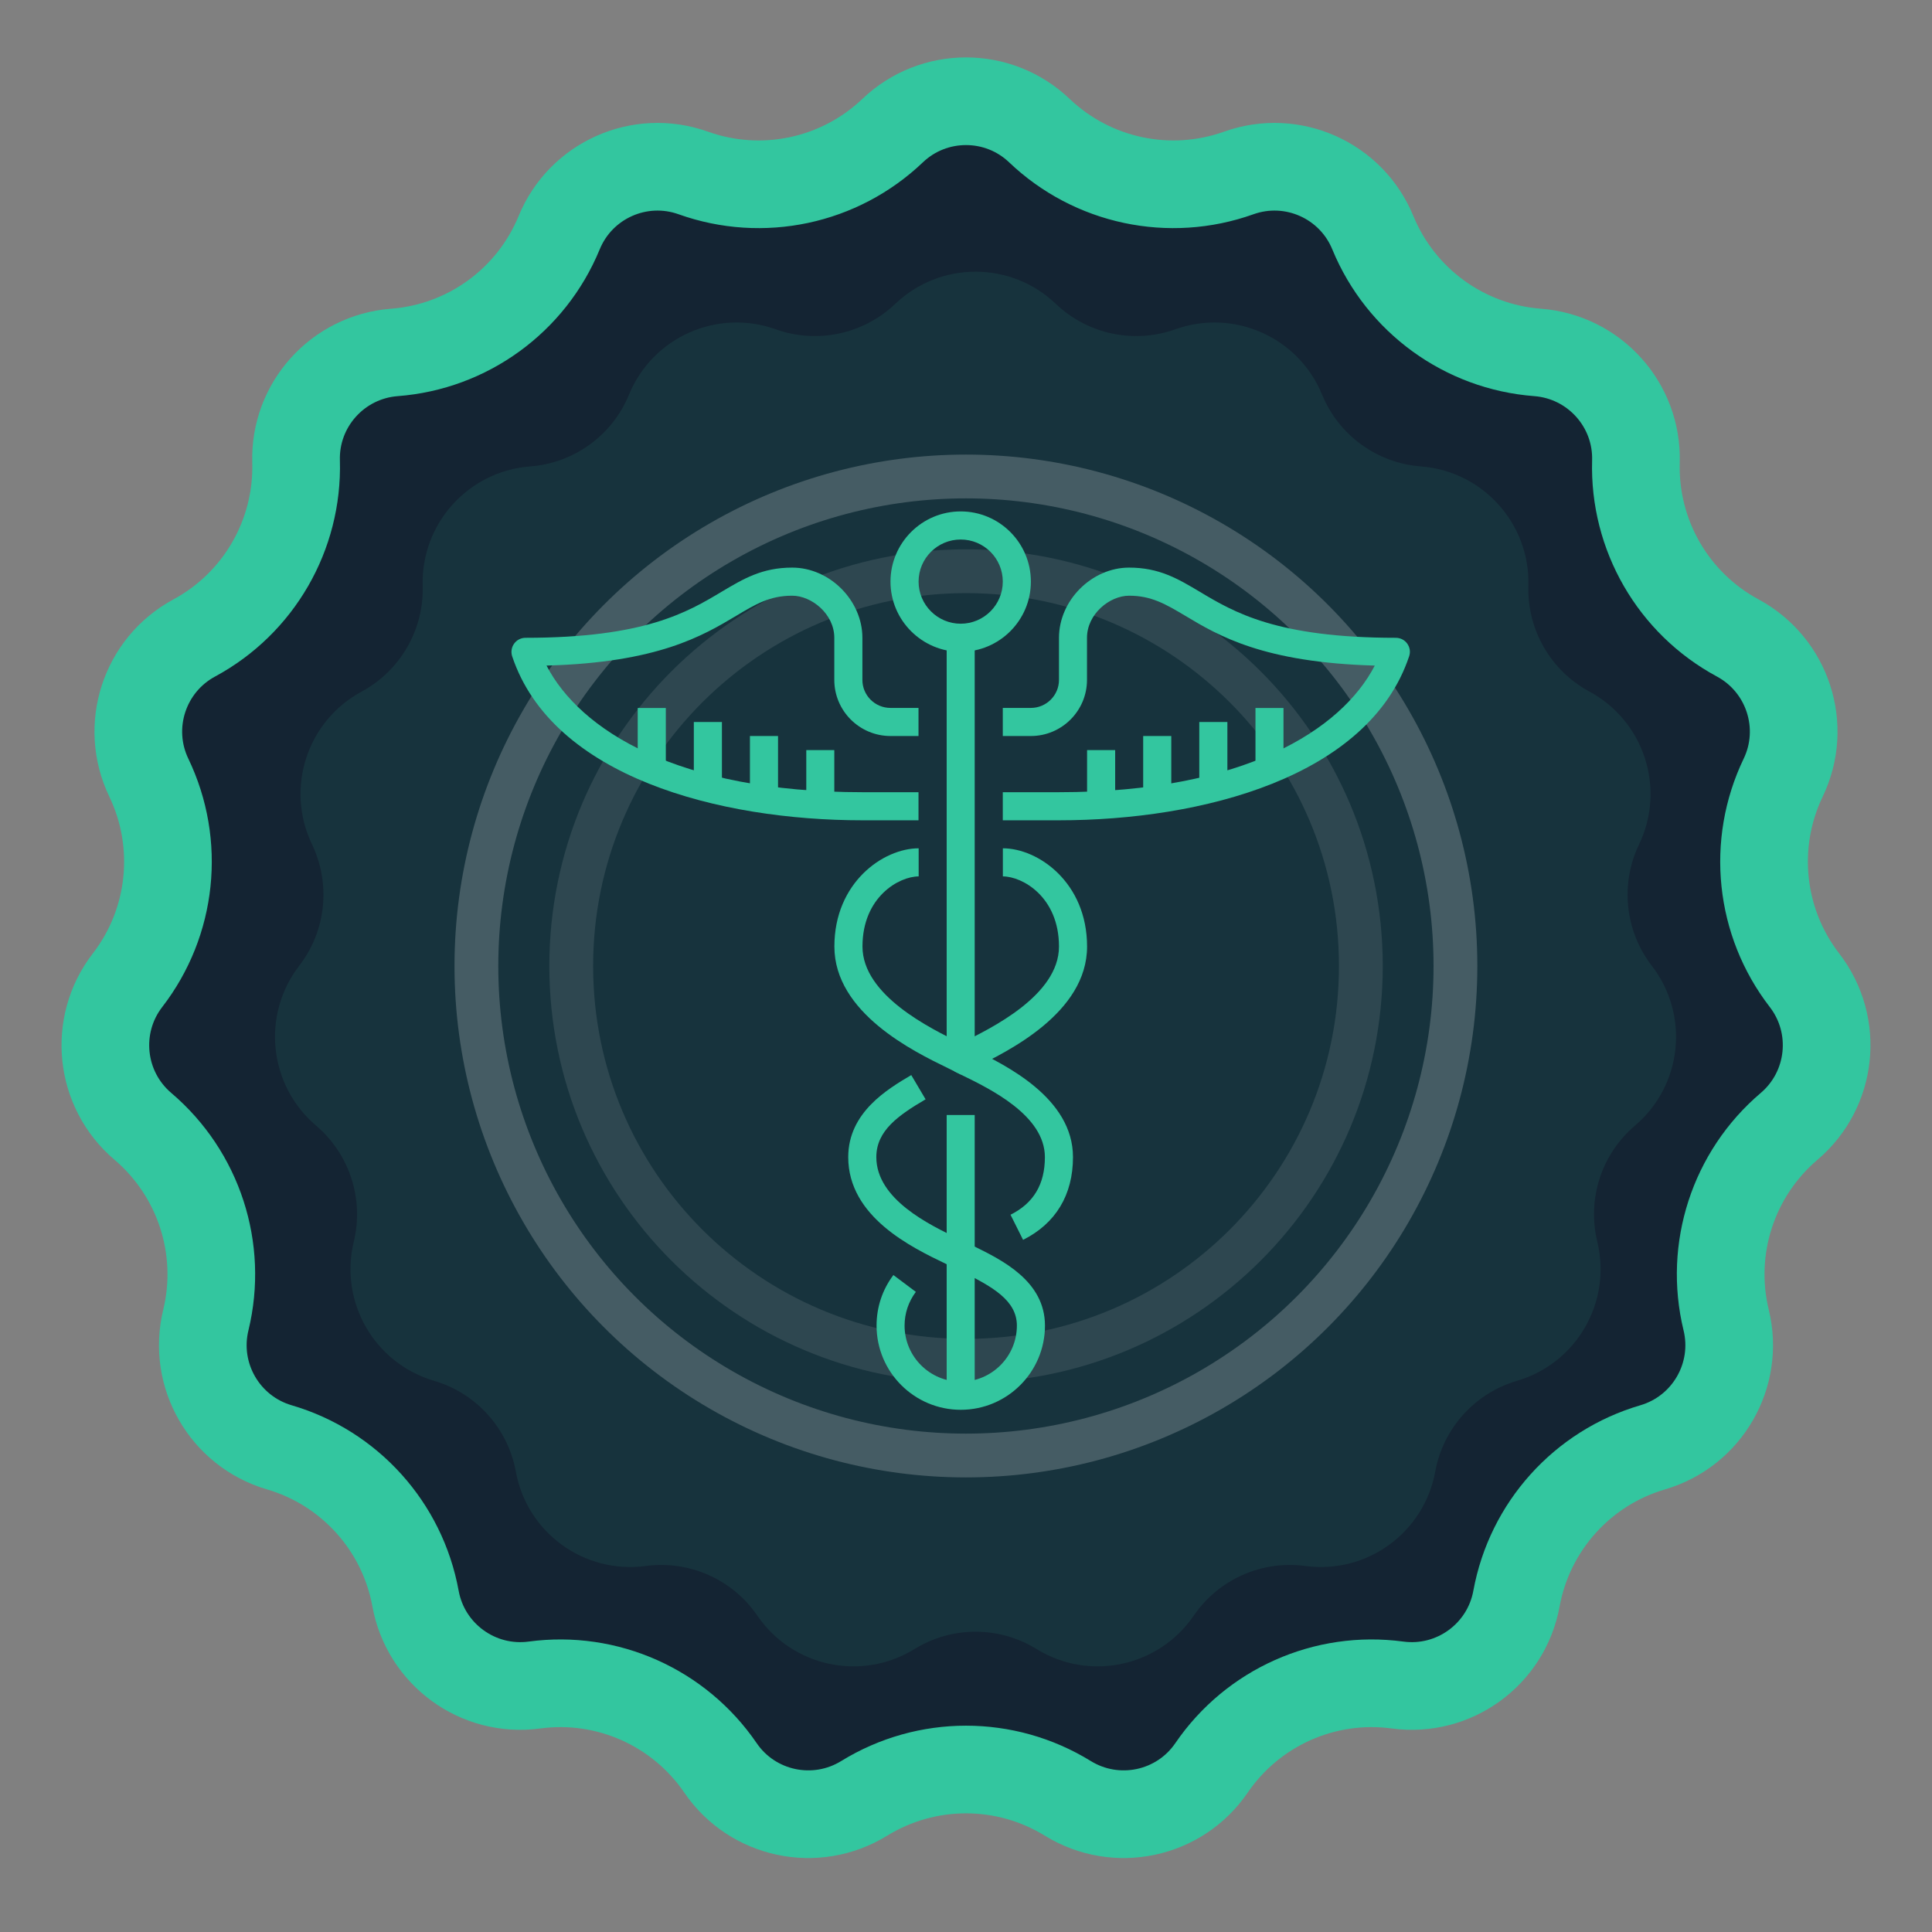 <svg width="24" height="24" viewBox="0 0 24 24" fill="none" xmlns="http://www.w3.org/2000/svg">
<rect x="0" y="0" width="24" height="24" fill="#808080" stroke="none"/>
<path d="M8.613 2.149C9.471 2.455 10.428 2.252 11.088 1.623C11.598 1.136 12.402 1.136 12.912 1.623C13.572 2.252 14.529 2.455 15.387 2.149C16.052 1.911 16.786 2.238 17.054 2.891C17.401 3.734 18.193 4.309 19.101 4.378C19.805 4.432 20.343 5.029 20.322 5.734C20.296 6.645 20.785 7.493 21.587 7.925C22.209 8.261 22.457 9.025 22.151 9.661C21.757 10.482 21.859 11.456 22.416 12.177C22.847 12.736 22.763 13.535 22.225 13.992C21.531 14.582 21.228 15.513 21.443 16.398C21.61 17.084 21.208 17.78 20.531 17.979C19.656 18.235 19.002 18.963 18.838 19.859C18.711 20.553 18.061 21.026 17.361 20.932C16.458 20.81 15.564 21.209 15.05 21.961C14.652 22.544 13.866 22.71 13.265 22.34C12.489 21.862 11.511 21.862 10.735 22.34C10.134 22.71 9.348 22.544 8.95 21.961C8.436 21.209 7.542 20.81 6.639 20.932C5.939 21.026 5.289 20.553 5.162 19.859C4.999 18.963 4.344 18.235 3.469 17.979C2.792 17.78 2.39 17.084 2.557 16.398C2.772 15.513 2.469 14.582 1.775 13.992C1.237 13.535 1.153 12.736 1.584 12.177C2.141 11.456 2.243 10.482 1.849 9.661C1.543 9.025 1.791 8.261 2.413 7.925C3.214 7.493 3.704 6.645 3.678 5.734C3.657 5.029 4.195 4.432 4.899 4.378C5.807 4.309 6.599 3.734 6.946 2.891C7.214 2.238 7.948 1.911 8.613 2.149Z" fill="#142433" stroke="#33C69F" stroke-width="1.089"/>
<path d="M11.121 3.775C11.679 3.242 12.558 3.242 13.116 3.775V3.775C13.511 4.152 14.085 4.274 14.6 4.091V4.091C15.327 3.831 16.13 4.188 16.423 4.902V4.902C16.631 5.408 17.106 5.753 17.65 5.794V5.794C18.42 5.853 19.008 6.505 18.986 7.277V7.277C18.97 7.823 19.263 8.331 19.744 8.591V8.591C20.423 8.957 20.695 9.793 20.361 10.489V10.489C20.124 10.981 20.186 11.565 20.519 11.997V11.997C20.991 12.608 20.899 13.482 20.311 13.982V13.982C19.894 14.336 19.713 14.894 19.842 15.425V15.425C20.024 16.175 19.585 16.936 18.844 17.153V17.153C18.32 17.307 17.927 17.743 17.829 18.28V18.28C17.69 19.04 16.98 19.556 16.215 19.453V19.453C15.673 19.381 15.137 19.619 14.829 20.07V20.07C14.393 20.707 13.534 20.89 12.877 20.485V20.485C12.412 20.198 11.825 20.198 11.36 20.485V20.485C10.703 20.89 9.843 20.707 9.408 20.07V20.07C9.1 19.619 8.563 19.381 8.022 19.453V19.453C7.257 19.556 6.546 19.04 6.408 18.28V18.28C6.309 17.743 5.917 17.307 5.393 17.153V17.153C4.652 16.936 4.213 16.175 4.395 15.425V15.425C4.524 14.894 4.342 14.336 3.926 13.982V13.982C3.338 13.482 3.246 12.608 3.717 11.997V11.997C4.051 11.565 4.112 10.981 3.876 10.489V10.489C3.542 9.793 3.813 8.957 4.493 8.591V8.591C4.973 8.331 5.267 7.823 5.251 7.277V7.277C5.229 6.505 5.817 5.853 6.586 5.794V5.794C7.131 5.753 7.606 5.408 7.814 4.902V4.902C8.107 4.188 8.91 3.831 9.637 4.091V4.091C10.151 4.274 10.725 4.152 11.121 3.775V3.775Z" fill="#33C69F" fill-opacity="0.1"/>
<path d="M16.905 12C16.905 14.709 14.709 16.904 12.001 16.904C9.292 16.904 7.096 14.709 7.096 12C7.096 9.291 9.292 7.096 12.001 7.096C14.709 7.096 16.905 9.291 16.905 12Z" stroke="white" stroke-opacity="0.1" stroke-width="0.544"/>
<circle cx="11.999" cy="12" r="6.081" stroke="white" stroke-opacity="0.2" stroke-width="0.544"/>
<path d="M12.108 7.922H11.76V13.153H12.108V7.922Z" fill="#33C69F"/>
<path d="M12.108 13.851H11.76V17.338H12.108V13.851Z" fill="#33C69F"/>
<path d="M11.934 8.097C11.454 8.097 11.062 7.706 11.062 7.225C11.062 6.744 11.454 6.353 11.934 6.353C12.415 6.353 12.806 6.744 12.806 7.225C12.806 7.706 12.415 8.097 11.934 8.097ZM11.934 6.702C11.646 6.702 11.411 6.936 11.411 7.225C11.411 7.513 11.646 7.748 11.934 7.748C12.223 7.748 12.457 7.513 12.457 7.225C12.457 6.936 12.223 6.702 11.934 6.702Z" fill="#33C69F"/>
<path fill-rule="evenodd" clip-rule="evenodd" d="M11.935 17.513C11.358 17.513 10.889 17.044 10.889 16.467C10.889 16.238 10.961 16.021 11.098 15.839L11.377 16.048C11.286 16.17 11.237 16.314 11.237 16.467C11.237 16.851 11.55 17.164 11.935 17.164C12.32 17.164 12.632 16.851 12.632 16.467C12.632 16.156 12.333 15.985 11.942 15.793L11.857 15.751L12.013 15.439L12.096 15.48C12.448 15.653 12.981 15.914 12.981 16.467C12.981 17.044 12.512 17.513 11.935 17.513Z" fill="#33C69F"/>
<path fill-rule="evenodd" clip-rule="evenodd" d="M11.854 15.751C11.823 15.735 11.788 15.718 11.75 15.7C11.326 15.496 10.537 15.118 10.537 14.374C10.537 13.818 11.027 13.528 11.32 13.355L11.498 13.656C11.163 13.853 10.886 14.044 10.886 14.374C10.886 14.898 11.546 15.215 11.9 15.385C11.941 15.405 11.978 15.423 12.01 15.439L11.854 15.751Z" fill="#33C69F"/>
<path fill-rule="evenodd" clip-rule="evenodd" d="M12.709 15.402L12.553 15.09C12.84 14.946 12.98 14.712 12.98 14.374C12.98 13.858 12.305 13.529 11.942 13.352L11.855 13.309L12.011 12.998L12.095 13.038C12.495 13.234 13.329 13.64 13.329 14.374C13.329 14.844 13.114 15.199 12.709 15.402Z" fill="#33C69F"/>
<path fill-rule="evenodd" clip-rule="evenodd" d="M11.935 13.348L11.774 13.268C11.352 13.063 10.365 12.583 10.365 11.758C10.365 10.962 10.973 10.538 11.412 10.538V10.887C11.168 10.887 10.714 11.142 10.714 11.758C10.714 12.365 11.563 12.778 11.926 12.955L11.935 12.959L11.943 12.955C12.306 12.778 13.155 12.365 13.155 11.758C13.155 11.142 12.701 10.887 12.458 10.887V10.538C12.896 10.538 13.504 10.962 13.504 11.758C13.504 12.583 12.517 13.063 12.096 13.268L11.935 13.348Z" fill="#33C69F"/>
<path fill-rule="evenodd" clip-rule="evenodd" d="M11.41 10.19H10.713C8.938 10.19 6.863 9.654 6.362 8.152C6.345 8.099 6.354 8.04 6.387 7.995C6.419 7.95 6.472 7.923 6.528 7.923C8.008 7.923 8.539 7.605 8.966 7.35C9.235 7.19 9.467 7.051 9.841 7.051C10.306 7.051 10.713 7.458 10.713 7.923V8.446C10.713 8.638 10.869 8.794 11.062 8.794H11.41V9.143H11.062C10.677 9.143 10.364 8.83 10.364 8.446V7.923C10.364 7.628 10.083 7.4 9.841 7.4C9.563 7.4 9.387 7.505 9.145 7.65C8.731 7.897 8.172 8.231 6.789 8.268C7.202 9.065 8.409 9.841 10.713 9.841H11.41V10.19Z" fill="#33C69F"/>
<path d="M10.364 9.318H10.016V10.015H10.364V9.318Z" fill="#33C69F"/>
<path d="M9.665 9.143H9.316V10.015H9.665V9.143Z" fill="#33C69F"/>
<path d="M8.968 8.969H8.619V9.841H8.968V8.969Z" fill="#33C69F"/>
<path d="M8.271 8.795H7.922V9.492H8.271V8.795Z" fill="#33C69F"/>
<path fill-rule="evenodd" clip-rule="evenodd" d="M13.155 10.19H12.457V9.841H13.155C15.458 9.841 16.666 9.065 17.078 8.268C15.695 8.23 15.137 7.897 14.723 7.649C14.48 7.505 14.304 7.4 14.026 7.4C13.784 7.4 13.503 7.628 13.503 7.923V8.446C13.503 8.83 13.19 9.143 12.806 9.143H12.457V8.794H12.806C12.998 8.794 13.155 8.638 13.155 8.446V7.923C13.155 7.458 13.562 7.051 14.026 7.051C14.401 7.051 14.633 7.19 14.902 7.35C15.328 7.605 15.86 7.923 17.339 7.923C17.395 7.923 17.448 7.949 17.481 7.995C17.514 8.041 17.523 8.099 17.505 8.152C17.004 9.654 14.929 10.19 13.155 10.19Z" fill="#33C69F"/>
<path d="M13.853 9.318H13.504V10.015H13.853V9.318Z" fill="#33C69F"/>
<path d="M14.55 9.143H14.201V10.015H14.55V9.143Z" fill="#33C69F"/>
<path d="M15.247 8.969H14.898V9.841H15.247V8.969Z" fill="#33C69F"/>
<path d="M15.944 8.795H15.596V9.492H15.944V8.795Z" fill="#33C69F"/>
</svg>
